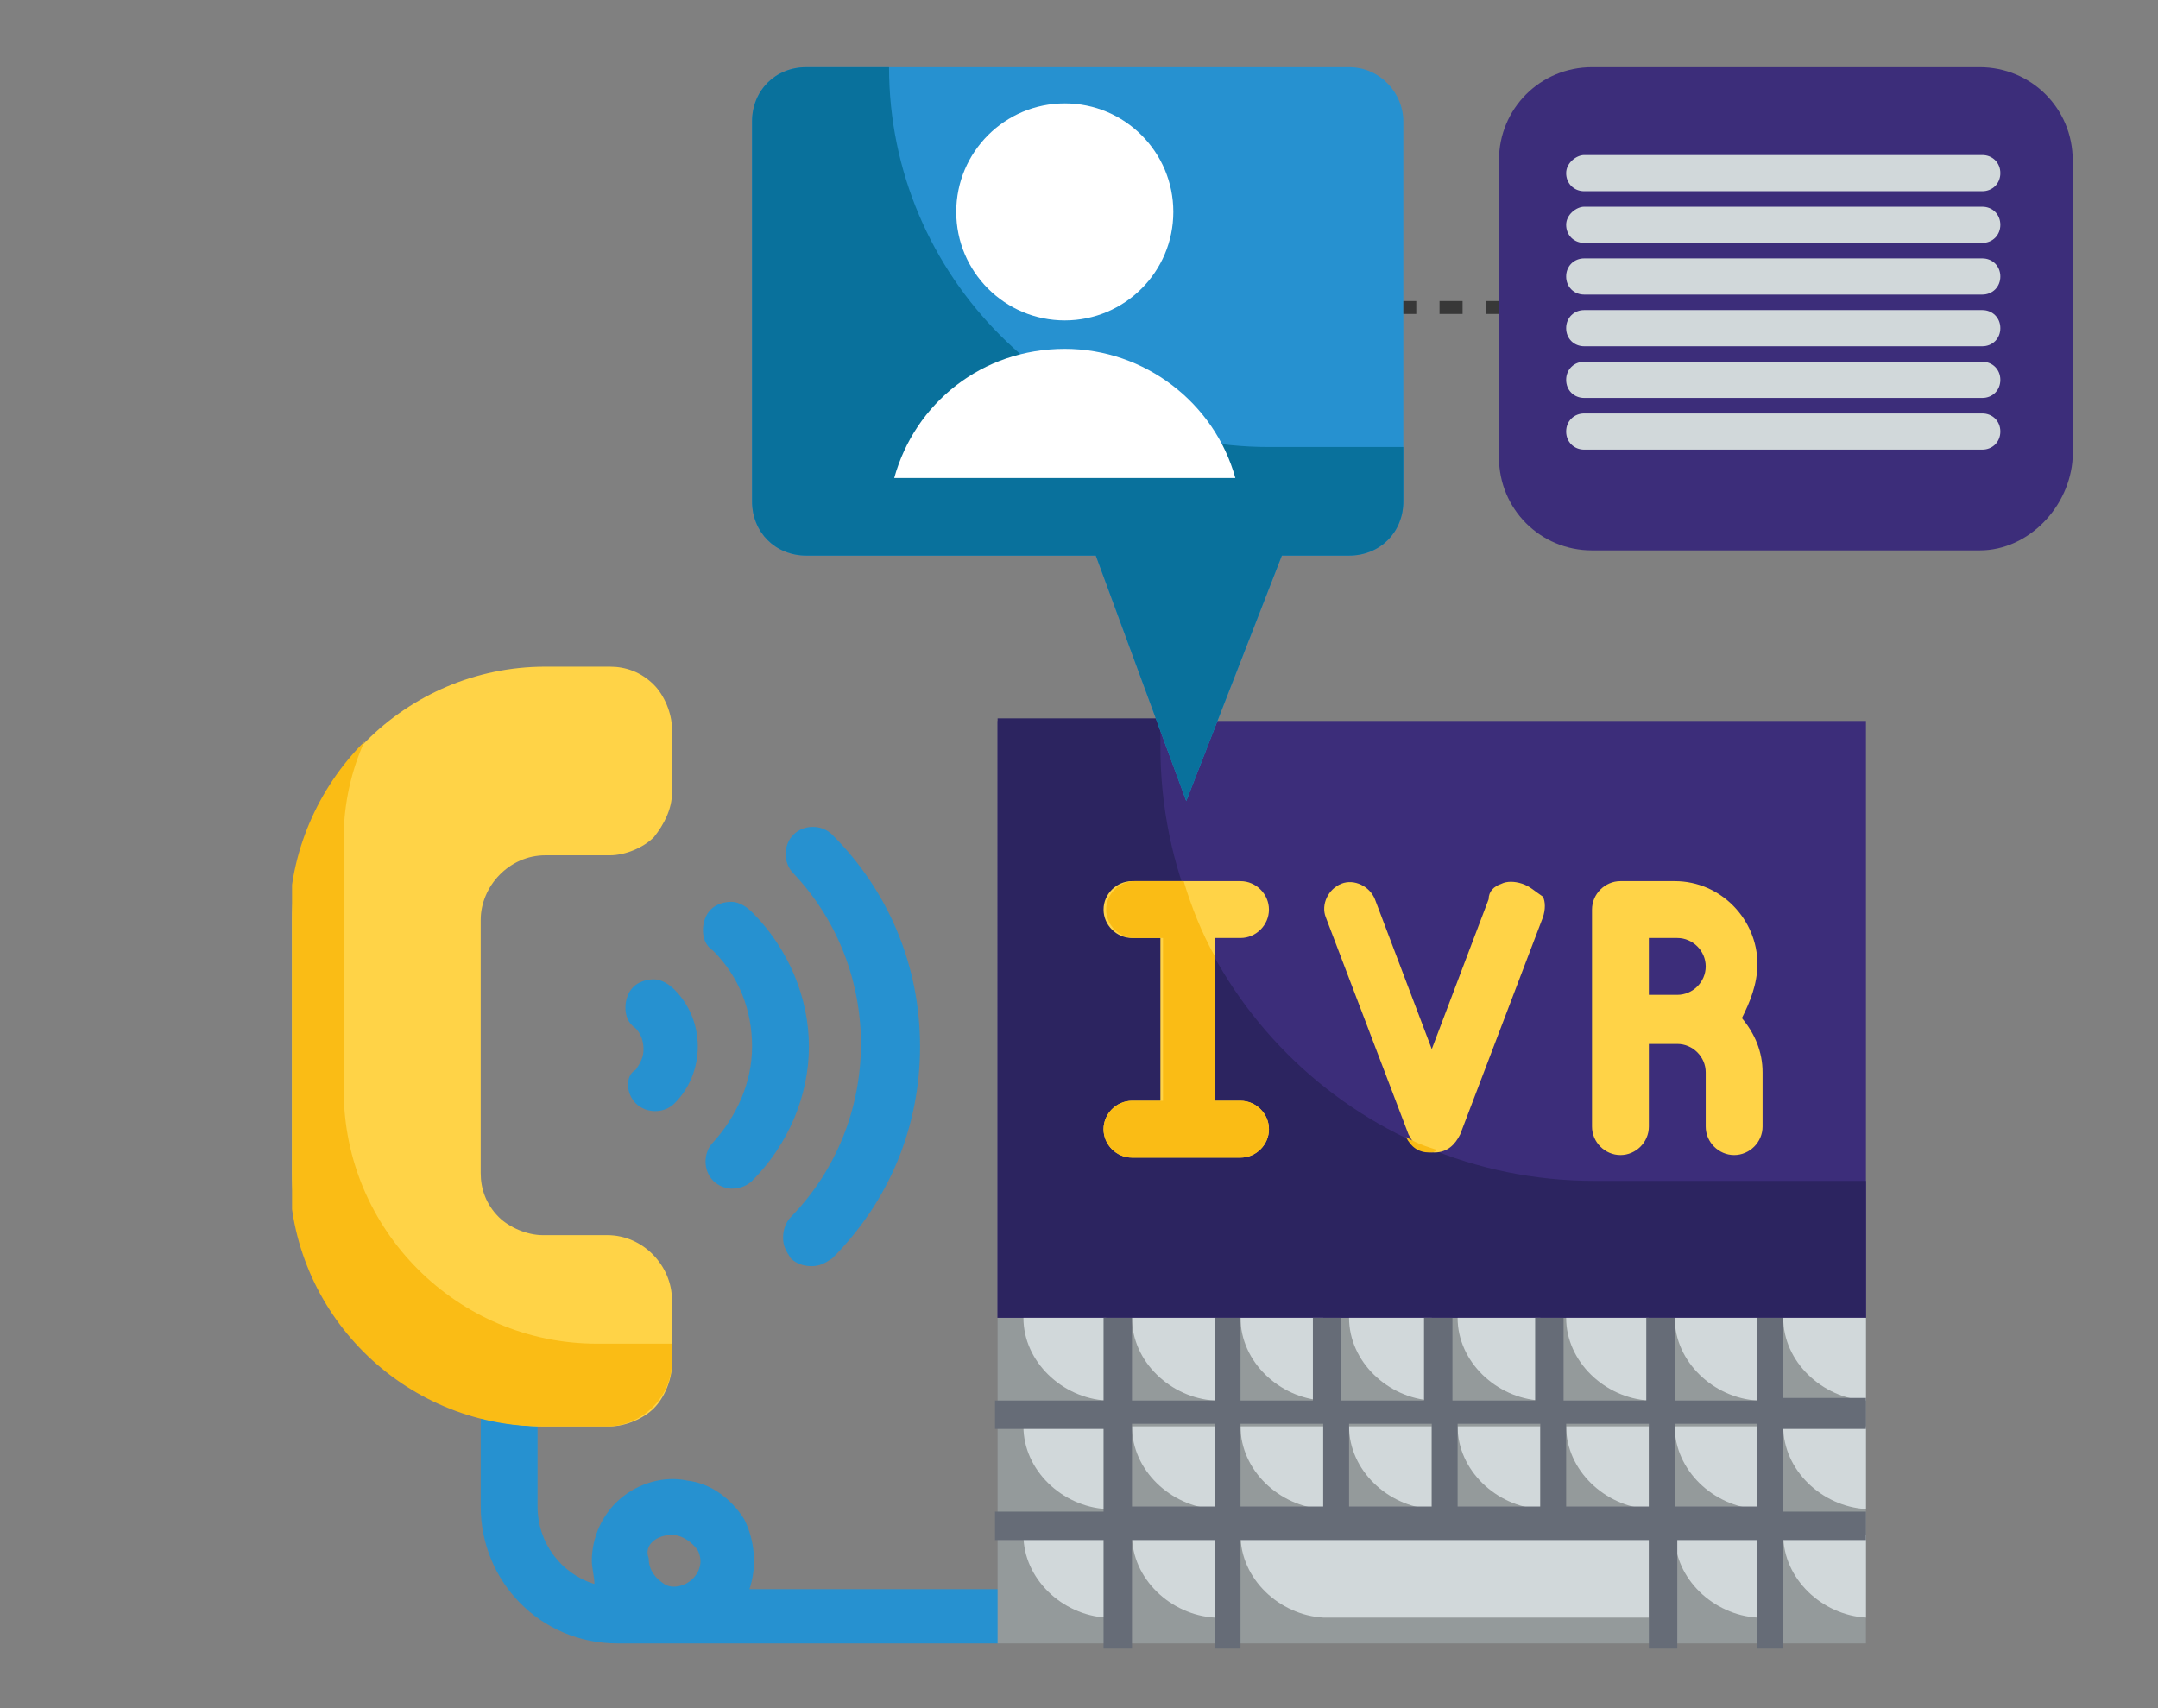 <?xml version="1.0" encoding="utf-8"?>
<!-- Generator: Adobe Illustrator 19.0.0, SVG Export Plug-In . SVG Version: 6.00 Build 0)  -->
<svg version="1.1" id="Layer_1" xmlns="http://www.w3.org/2000/svg" xmlns:xlink="http://www.w3.org/1999/xlink" x="0px" y="0px"
	 viewBox="0 0 83.5 66.1" style="enable-background:new 0 0 83.5 66.1;" xml:space="preserve">
<rect x="0" y="0" width="83.5" height="66.1" fill="#808080" stroke="none"/>
<style type="text/css">
	.st0{fill:#2691D0;}
	.st1{fill:#FFD347;}
	.st2{fill:#3C2D7A;}
	.st3{fill:#2C2460;}
	.st4{fill:#949A9B;}
	.st5{fill:#D1D8DA;}
	.st6{fill:#FABC15;}
	.st7{fill:#666C77;}
	.st8{fill:#09719C;}
	.st9{clip-path:url(#XMLID_63_);fill:#FABC15;}
	.st10{fill:#FFFFFF;}
	.st11{opacity:0.56;}
	.st12{fill:none;stroke:#000000;stroke-width:0.5;stroke-miterlimit:10;}
	.st13{fill:none;stroke:#000000;stroke-width:0.5;stroke-miterlimit:10;stroke-dasharray:0.892,0.892;}
</style>
<g id="XMLID_49_">
	<path id="XMLID_99_" class="st0" d="M38.6,61.5h-9.6c0.3-0.9,0.2-1.9-0.2-2.7c-0.5-0.8-1.3-1.4-2.2-1.5c-0.9-0.2-1.9,0.1-2.6,0.7
		c-0.7,0.6-1.1,1.5-1.1,2.4c0,0.3,0.1,0.6,0.1,0.9c-1.3-0.4-2.2-1.6-2.2-3v-3.2c0-0.6-0.5-1.1-1.1-1.1c-0.6,0-1.1,0.5-1.1,1.1v3.2
		c0,2.9,2.3,5.3,5.3,5.3h14.7c0.6,0,1.1-0.5,1.1-1.1C39.6,61.9,39.2,61.5,38.6,61.5L38.6,61.5z M26,59.4c0.4,0,0.8,0.3,1,0.6
		c0.2,0.4,0.1,0.8-0.2,1.1c-0.3,0.3-0.8,0.4-1.1,0.2s-0.6-0.5-0.6-1C24.9,59.8,25.4,59.4,26,59.4L26,59.4z"/>
	<path id="XMLID_45_" class="st1" d="M26,30.7v-2.5c0-0.6-0.3-1.3-0.7-1.7c-0.5-0.5-1.1-0.7-1.7-0.7h-2.5c-5.4,0-9.8,4.4-9.8,9.8
		v9.8c0,5.4,4.4,9.8,9.8,9.8h2.5c0.6,0,1.3-0.3,1.7-0.7s0.7-1.1,0.7-1.7v-2.5c0-1.3-1.1-2.5-2.5-2.5h-2.5c-0.6,0-1.3-0.3-1.7-0.7
		c-0.5-0.5-0.7-1.1-0.7-1.7v-9.8c0-1.3,1.1-2.5,2.5-2.5h2.5c0.6,0,1.3-0.3,1.7-0.7C25.7,31.9,26,31.3,26,30.7L26,30.7z"/>
	<rect id="XMLID_44_" x="38.6" y="27.9" class="st2" width="33.6" height="23.1"/>
	<path id="XMLID_43_" class="st3" d="M44.9,28.9v-1.1h-6.3V51h33.6v-5.3H61.7C52.4,45.7,44.9,38.2,44.9,28.9L44.9,28.9z"/>
	<rect id="XMLID_42_" x="38.6" y="51" class="st4" width="33.6" height="12.6"/>
	<path id="XMLID_41_" class="st5" d="M39.6,55.2h3.2v3.2C41.1,58.3,39.6,56.9,39.6,55.2L39.6,55.2z"/>
	<path id="XMLID_40_" class="st5" d="M39.6,59.4h3.2v3.2C41.1,62.5,39.6,61.1,39.6,59.4L39.6,59.4z"/>
	<path id="XMLID_39_" class="st5" d="M39.6,51h3.2v3.2C41.1,54.1,39.6,52.7,39.6,51L39.6,51z"/>
	<path id="XMLID_38_" class="st5" d="M43.8,55.2H47v3.2C45.3,58.3,43.8,56.9,43.8,55.2L43.8,55.2z"/>
	<path id="XMLID_37_" class="st5" d="M43.8,59.4H47v3.2C45.3,62.5,43.8,61.1,43.8,59.4L43.8,59.4z"/>
	<path id="XMLID_36_" class="st5" d="M43.8,51H47v3.2C45.3,54.1,43.8,52.7,43.8,51L43.8,51z"/>
	<path id="XMLID_35_" class="st5" d="M48,59.4h15.8v3.2H51.2C49.5,62.5,48,61.1,48,59.4L48,59.4z"/>
	<path id="XMLID_34_" class="st5" d="M48,55.2h3.2v3.2C49.5,58.3,48,56.9,48,55.2L48,55.2z"/>
	<path id="XMLID_33_" class="st5" d="M48,51h3.2v3.2C49.5,54.1,48,52.7,48,51L48,51z"/>
	<path id="XMLID_32_" class="st5" d="M52.2,55.2h3.2v3.2C53.7,58.3,52.2,56.9,52.2,55.2L52.2,55.2z"/>
	<path id="XMLID_31_" class="st5" d="M52.2,51h3.2v3.2C53.7,54.1,52.2,52.7,52.2,51L52.2,51z"/>
	<path id="XMLID_30_" class="st5" d="M56.4,55.2h3.2v3.2C57.9,58.3,56.4,56.9,56.4,55.2L56.4,55.2z"/>
	<path id="XMLID_29_" class="st5" d="M56.4,51h3.2v3.2C57.9,54.1,56.4,52.7,56.4,51L56.4,51z"/>
	<path id="XMLID_28_" class="st5" d="M60.6,55.2h3.2v3.2C62.1,58.3,60.6,56.9,60.6,55.2L60.6,55.2z"/>
	<path id="XMLID_27_" class="st5" d="M60.6,51h3.2v3.2C62.1,54.1,60.6,52.7,60.6,51L60.6,51z"/>
	<path id="XMLID_26_" class="st5" d="M64.8,55.2H68v3.2C66.3,58.3,64.8,56.9,64.8,55.2L64.8,55.2z"/>
	<path id="XMLID_25_" class="st5" d="M64.8,59.4H68v3.2C66.3,62.5,64.8,61.1,64.8,59.4L64.8,59.4z"/>
	<path id="XMLID_24_" class="st5" d="M64.8,51H68v3.2C66.3,54.1,64.8,52.7,64.8,51L64.8,51z"/>
	<path id="XMLID_23_" class="st5" d="M69,55.2h3.2v3.2C70.5,58.3,69,56.9,69,55.2L69,55.2z"/>
	<path id="XMLID_22_" class="st5" d="M69,59.4h3.2v3.2C70.5,62.5,69,61.1,69,59.4L69,59.4z"/>
	<path id="XMLID_21_" class="st5" d="M69,51h3.2v3.2C70.5,54.1,69,52.7,69,51L69,51z"/>
	<path id="XMLID_20_" class="st1" d="M58.9,34.2c-0.3-0.1-0.6-0.1-0.8,0c-0.3,0.1-0.5,0.3-0.5,0.6l-2.2,5.8l-2.2-5.8
		c-0.2-0.5-0.8-0.8-1.3-0.6c-0.5,0.2-0.8,0.8-0.6,1.3l3.2,8.4c0.2,0.4,0.5,0.7,1,0.7s0.8-0.3,1-0.7l3.2-8.4c0.1-0.3,0.1-0.6,0-0.8
		C59.4,34.5,59.2,34.3,58.9,34.2L58.9,34.2z"/>
	<path id="XMLID_70_" class="st1" d="M68,37.3c0-1.7-1.4-3.2-3.2-3.2h-2.1c-0.6,0-1.1,0.5-1.1,1.1v8.4c0,0.6,0.5,1.1,1.1,1.1
		s1.1-0.5,1.1-1.1v-3.2h1.1c0.6,0,1.1,0.5,1.1,1.1v2.1c0,0.6,0.5,1.1,1.1,1.1s1.1-0.5,1.1-1.1v-2.1c0-0.8-0.3-1.5-0.8-2.1
		C67.7,38.8,68,38.1,68,37.3L68,37.3z M63.8,38.4v-2.1h1.1c0.6,0,1.1,0.5,1.1,1.1c0,0.6-0.5,1.1-1.1,1.1H63.8z"/>
	<path id="XMLID_17_" class="st1" d="M48,36.3c0.6,0,1.1-0.5,1.1-1.1c0-0.6-0.5-1.1-1.1-1.1h-4.2c-0.6,0-1.1,0.5-1.1,1.1
		c0,0.6,0.5,1.1,1.1,1.1h1.1v6.3h-1.1c-0.6,0-1.1,0.5-1.1,1.1c0,0.6,0.5,1.1,1.1,1.1H48c0.6,0,1.1-0.5,1.1-1.1
		c0-0.6-0.5-1.1-1.1-1.1H47v-6.3H48z"/>
	<path id="XMLID_16_" class="st6" d="M43.8,42.6c-0.6,0-1.1,0.5-1.1,1.1c0,0.6,0.5,1.1,1.1,1.1H48c0.6,0,1.1-0.5,1.1-1.1
		c0-0.6-0.5-1.1-1.1-1.1H47V37c-0.5-0.9-0.9-1.9-1.2-2.9h-1.9c-0.6,0-1.1,0.5-1.1,1.1c0,0.6,0.5,1.1,1.1,1.1h1.1v6.3H43.8z"/>
	<path id="XMLID_15_" class="st6" d="M54.4,44c0.2,0.4,0.5,0.6,0.9,0.6c0.1,0,0.2,0,0.3-0.1C55.3,44.4,54.9,44.3,54.4,44L54.4,44z"
		/>
	<path id="XMLID_59_" class="st7" d="M72.2,55.2v-1.1H69V51H68v3.2h-3.2V51h-1.1v3.2h-3.2V51h-1.1v3.2h-3.2V51h-1.1v3.2h-3.2V51
		h-1.1v3.2H48V51H47v3.2h-3.2V51h-1.1v3.2h-4.2v1.1h4.2v3.2h-4.2v1.1h4.2v4.2h1.1v-4.2H47v4.2H48v-4.2h15.8v4.2h1.1v-4.2H68v4.2H69
		v-4.2h3.2v-1.1H69v-3.2H72.2z M43.8,58.3v-3.2H47v3.2H43.8z M48,58.3v-3.2h3.2v3.2H48z M52.2,58.3v-3.2h3.2v3.2H52.2z M56.4,58.3
		v-3.2h3.2v3.2H56.4z M60.6,58.3v-3.2h3.2v3.2H60.6z M68,58.3h-3.2v-3.2H68V58.3z"/>
	<path id="XMLID_7_" class="st0" d="M52.2,2.6h-21c-1.2,0-2.1,0.9-2.1,2.1v14.7c0,1.2,0.9,2.1,2.1,2.1h11.2l3.5,9.5l3.7-9.5h2.6
		c1.2,0,2.1-0.9,2.1-2.1V4.7C54.3,3.6,53.4,2.6,52.2,2.6L52.2,2.6z"/>
	<path id="XMLID_6_" class="st8" d="M49.1,17.3c-8.1,0-14.7-6.6-14.7-14.7h-3.2c-1.2,0-2.1,0.9-2.1,2.1v14.7c0,1.2,0.9,2.1,2.1,2.1
		h11.2l3.5,9.5l3.7-9.5h2.6c1.2,0,2.1-0.9,2.1-2.1v-2.1H49.1z"/>
	<g id="XMLID_53_">
		<g id="XMLID_54_">
			<defs>
				<rect id="XMLID_5_" x="11.3" y="2.6" width="60.9" height="60.9"/>
			</defs>
			<clipPath id="XMLID_63_">
				<use xlink:href="#XMLID_5_"  style="overflow:visible;"/>
			</clipPath>
			<path id="XMLID_4_" class="st9" d="M25.6,52h-2.5c-5.4,0-9.8-4.4-9.8-9.8v-9.8c0-1.3,0.3-2.6,0.8-3.7c-1.8,1.8-2.9,4.3-2.9,6.9
				v9.8c0,5.4,4.4,9.8,9.8,9.8h2.5c1.3,0,2.5-1.1,2.5-2.5V52H25.6z"/>
		</g>
	</g>
	<path id="XMLID_3_" class="st0" d="M27.6,45.7c0.2,0.2,0.5,0.3,0.7,0.3c0.3,0,0.6-0.1,0.8-0.3c1.4-1.4,2.2-3.3,2.2-5.2
		s-0.8-3.8-2.2-5.2c-0.2-0.2-0.5-0.4-0.8-0.4c-0.3,0-0.6,0.1-0.8,0.3c-0.2,0.2-0.3,0.5-0.3,0.8c0,0.3,0.1,0.6,0.4,0.8
		c1,1,1.5,2.3,1.5,3.7c0,1.4-0.6,2.7-1.5,3.7C27.2,44.6,27.2,45.3,27.6,45.7L27.6,45.7z"/>
	<path id="XMLID_2_" class="st0" d="M24.6,42.7c0.4,0.4,1.1,0.4,1.5,0c1.2-1.2,1.2-3.2,0-4.4c-0.2-0.2-0.5-0.4-0.8-0.4
		c-0.3,0-0.6,0.1-0.8,0.3c-0.2,0.2-0.3,0.5-0.3,0.8c0,0.3,0.1,0.6,0.4,0.8c0.2,0.2,0.3,0.5,0.3,0.8c0,0.3-0.1,0.5-0.3,0.8
		C24.2,41.6,24.2,42.3,24.6,42.7L24.6,42.7z"/>
	<path id="XMLID_48_" class="st0" d="M30.6,47.1c-0.2,0.2-0.3,0.5-0.3,0.8c0,0.3,0.1,0.5,0.3,0.8c0.2,0.2,0.5,0.3,0.8,0.3
		c0.3,0,0.5-0.1,0.8-0.3c2.2-2.2,3.4-5.1,3.4-8.2s-1.2-6-3.4-8.2c-0.4-0.4-1.1-0.4-1.5,0c-0.4,0.4-0.4,1.1,0,1.5
		C34.2,37.5,34.2,43.4,30.6,47.1L30.6,47.1z"/>
</g>
<circle id="XMLID_1_" class="st10" cx="41.2" cy="8.2" r="4.2"/>
<path id="XMLID_55_" class="st10" d="M47.8,18.5c-0.8-2.9-3.5-5-6.6-5c-3.2,0-5.8,2.1-6.6,5H47.8z"/>
<path id="XMLID_50_" class="st2" d="M76.6,21.3h-15c-2,0-3.6-1.6-3.6-3.6V6.2c0-2,1.6-3.6,3.6-3.6h15c2,0,3.6,1.6,3.6,3.6v11.5
	C80.1,19.6,78.5,21.3,76.6,21.3z"/>
<path id="XMLID_51_" class="st5" d="M76.7,7.4H61.3c-0.4,0-0.7-0.3-0.7-0.7v0C60.6,6.3,61,6,61.3,6h15.4c0.4,0,0.7,0.3,0.7,0.7v0
	C77.4,7.1,77.1,7.4,76.7,7.4z"/>
<path id="XMLID_56_" class="st5" d="M76.7,9.4H61.3c-0.4,0-0.7-0.3-0.7-0.7v0C60.6,8.3,61,8,61.3,8h15.4c0.4,0,0.7,0.3,0.7,0.7v0
	C77.4,9.1,77.1,9.4,76.7,9.4z"/>
<path id="XMLID_57_" class="st5" d="M76.7,11.4H61.3c-0.4,0-0.7-0.3-0.7-0.7v0c0-0.4,0.3-0.7,0.7-0.7h15.4c0.4,0,0.7,0.3,0.7,0.7v0
	C77.4,11.1,77.1,11.4,76.7,11.4z"/>
<path id="XMLID_58_" class="st5" d="M76.7,13.4H61.3c-0.4,0-0.7-0.3-0.7-0.7v0c0-0.4,0.3-0.7,0.7-0.7h15.4c0.4,0,0.7,0.3,0.7,0.7v0
	C77.4,13.1,77.1,13.4,76.7,13.4z"/>
<path id="XMLID_60_" class="st5" d="M76.7,15.4H61.3c-0.4,0-0.7-0.3-0.7-0.7v0c0-0.4,0.3-0.7,0.7-0.7h15.4c0.4,0,0.7,0.3,0.7,0.7v0
	C77.4,15.1,77.1,15.4,76.7,15.4z"/>
<path id="XMLID_61_" class="st5" d="M76.7,17.4H61.3c-0.4,0-0.7-0.3-0.7-0.7l0,0c0-0.4,0.3-0.7,0.7-0.7h15.4c0.4,0,0.7,0.3,0.7,0.7
	l0,0C77.4,17.1,77.1,17.4,76.7,17.4z"/>
<g id="XMLID_52_" class="st11">
	<g id="XMLID_73_">
		<line id="XMLID_76_" class="st12" x1="54.3" y1="11.9" x2="54.8" y2="11.9"/>
		<line id="XMLID_75_" class="st13" x1="55.7" y1="11.9" x2="57.1" y2="11.9"/>
		<line id="XMLID_74_" class="st12" x1="57.5" y1="11.9" x2="58" y2="11.9"/>
	</g>
</g>
</svg>

